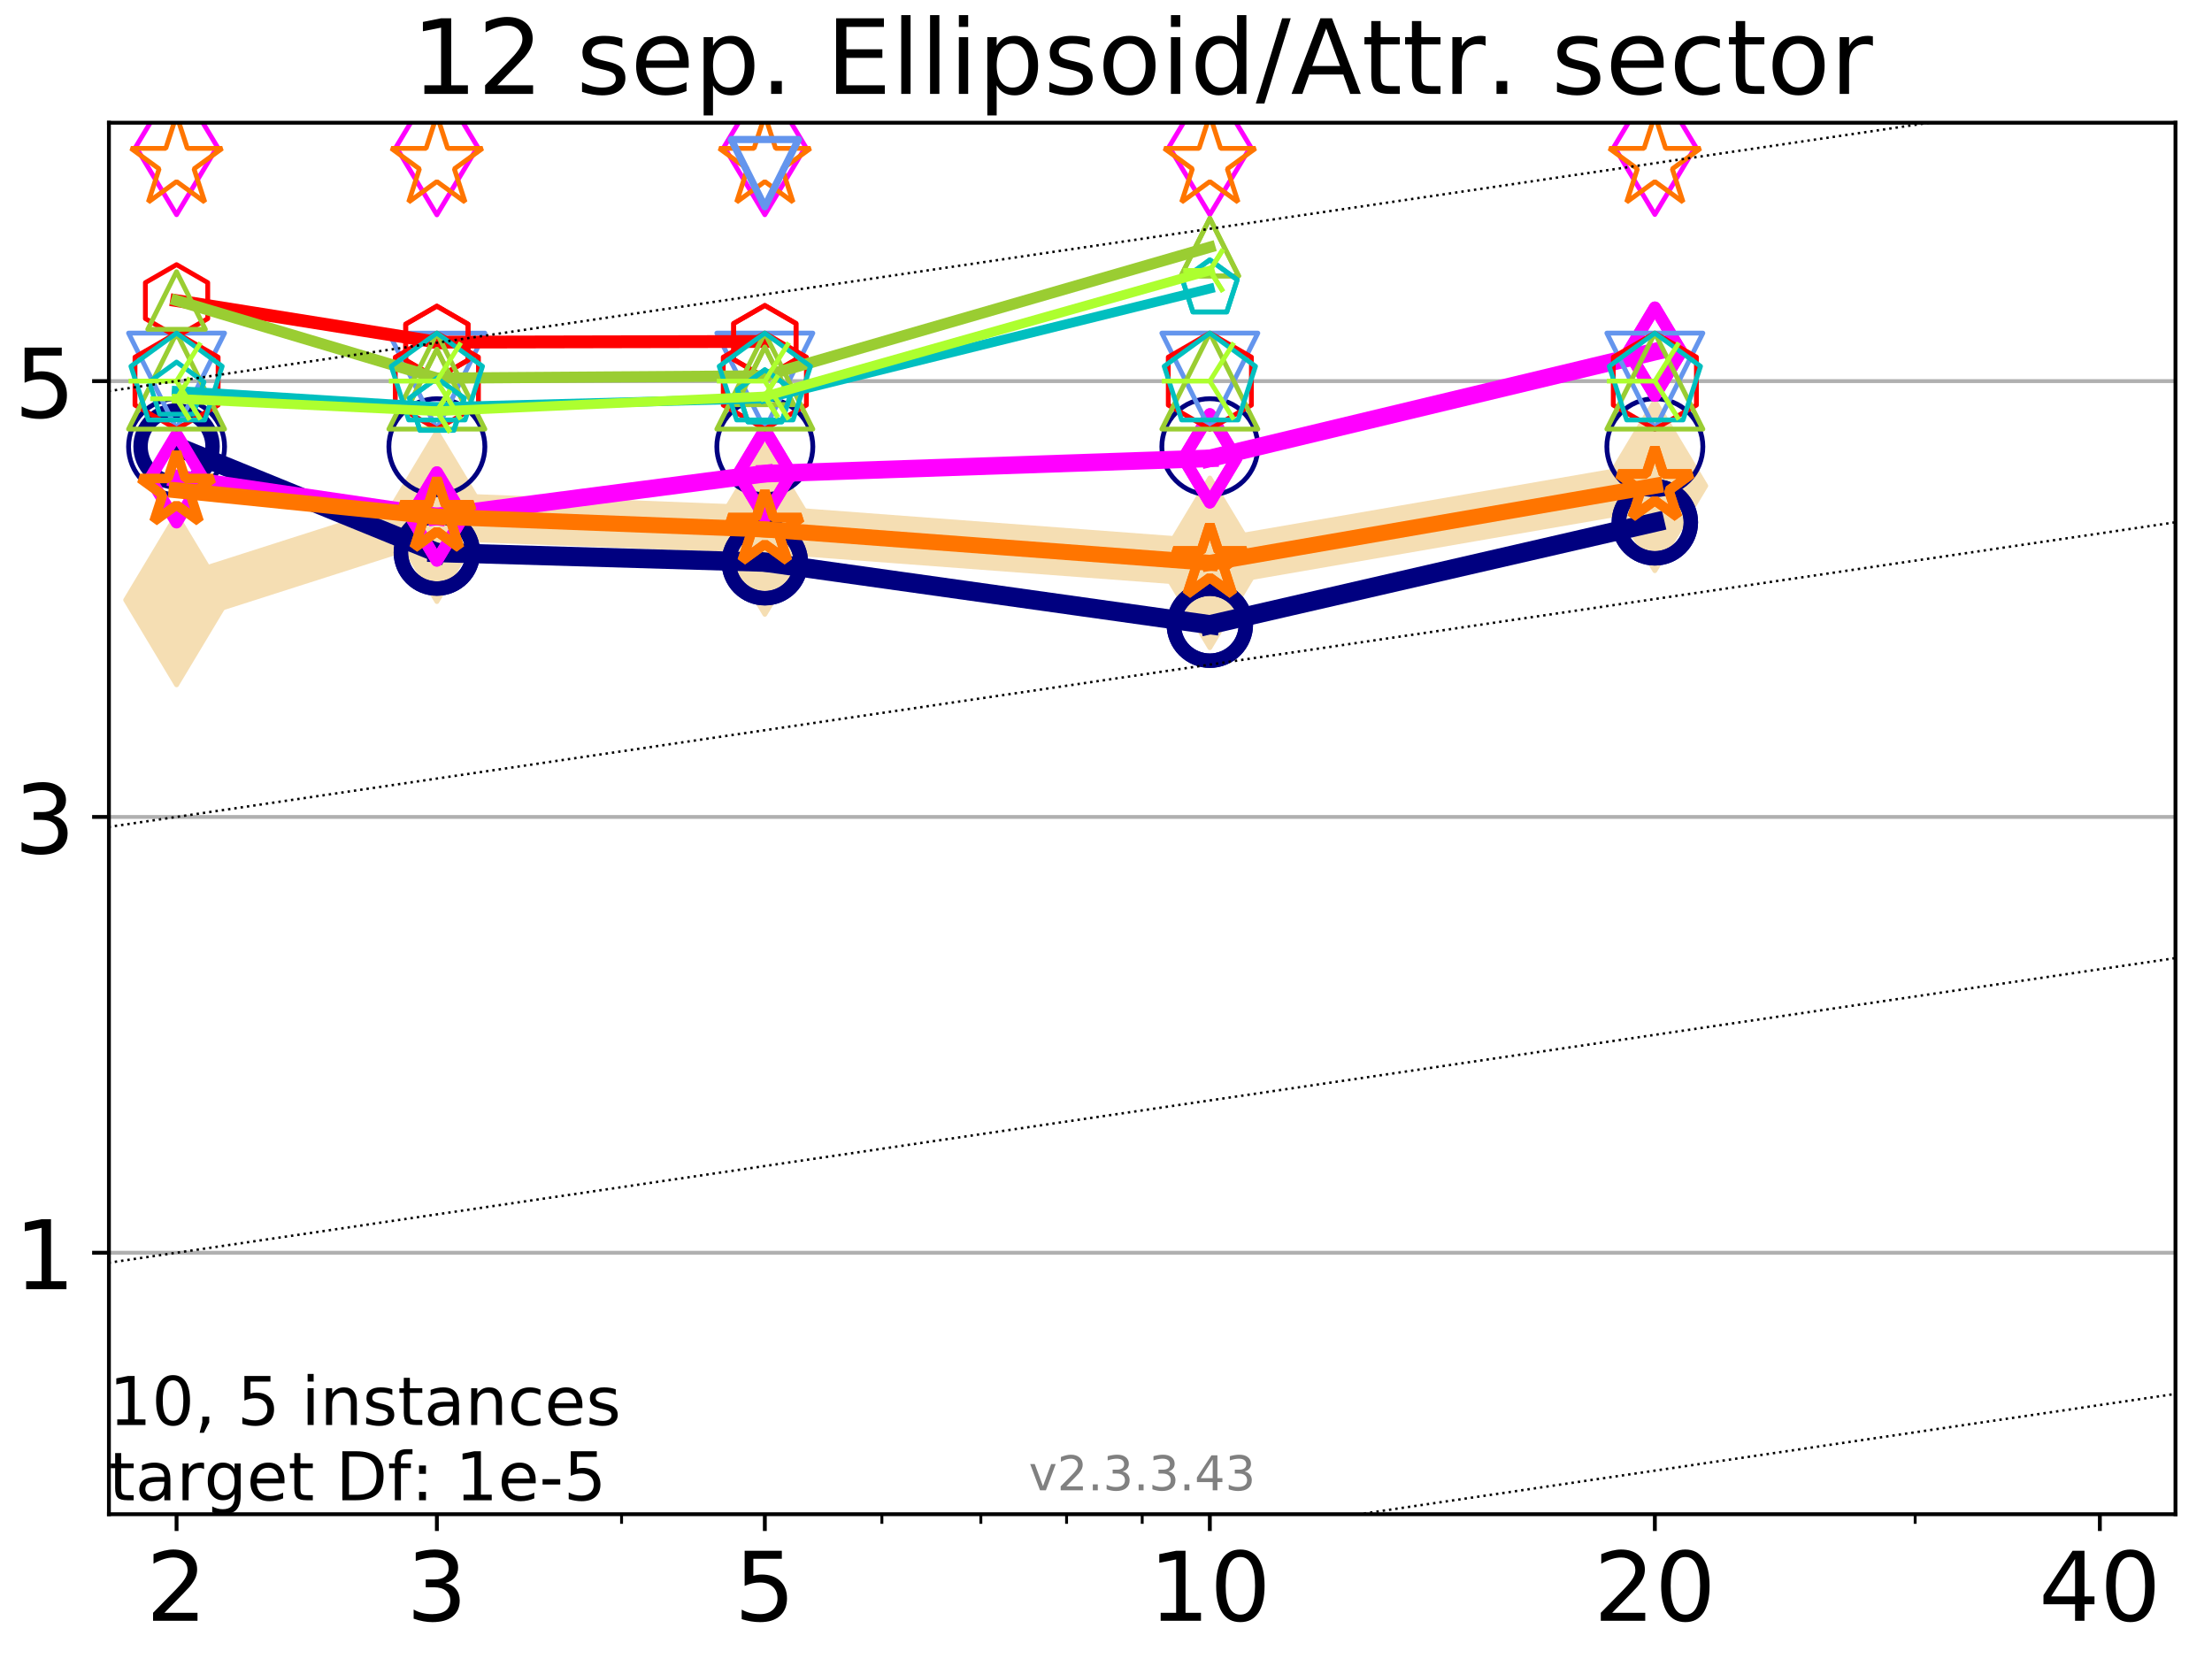 <?xml version="1.0" encoding="utf-8" standalone="no"?>
<!DOCTYPE svg PUBLIC "-//W3C//DTD SVG 1.1//EN"
  "http://www.w3.org/Graphics/SVG/1.1/DTD/svg11.dtd">
<!-- Created with matplotlib (https://matplotlib.org/) -->
<svg height="345.6pt" version="1.1" viewBox="0 0 460.8 345.6" width="460.8pt" xmlns="http://www.w3.org/2000/svg" xmlns:xlink="http://www.w3.org/1999/xlink">
 <defs>
  <style type="text/css">
*{stroke-linecap:butt;stroke-linejoin:round;}
  </style>
 </defs>
 <g id="figure_1">
  <g id="patch_1">
   <path d="M 0 345.6 
L 460.8 345.6 
L 460.8 0 
L 0 0 
z
" style="fill:#ffffff;"/>
  </g>
  <g id="axes_1">
   <g id="patch_2">
    <path d="M 22.69 315.44 
L 453.192 315.44 
L 453.192 25.56 
L 22.69 25.56 
z
" style="fill:#ffffff;"/>
   </g>
   <g id="line2d_1">
    <path clip-path="url(#p9eb7dd4880)" d="M 36.781 124.986 
L 91.009 107.638 
L 159.329 110.3 
L 252.032 117.25 
L 344.736 101.209 
" style="fill:none;stroke:#f5deb3;stroke-linecap:square;stroke-width:10;"/>
    <defs>
     <path d="M 0 17.678 
L 10.607 0 
L 0 -17.678 
L -10.607 0 
z
" id="m0d05f2fb9f" style="stroke:#f5deb3;stroke-linejoin:miter;"/>
    </defs>
    <g clip-path="url(#p9eb7dd4880)">
     <use style="fill:#f5deb3;stroke:#f5deb3;stroke-linejoin:miter;" x="36.781" xlink:href="#m0d05f2fb9f" y="124.986"/>
     <use style="fill:#f5deb3;stroke:#f5deb3;stroke-linejoin:miter;" x="91.009" xlink:href="#m0d05f2fb9f" y="107.638"/>
     <use style="fill:#f5deb3;stroke:#f5deb3;stroke-linejoin:miter;" x="159.329" xlink:href="#m0d05f2fb9f" y="110.3"/>
     <use style="fill:#f5deb3;stroke:#f5deb3;stroke-linejoin:miter;" x="252.032" xlink:href="#m0d05f2fb9f" y="117.25"/>
     <use style="fill:#f5deb3;stroke:#f5deb3;stroke-linejoin:miter;" x="344.736" xlink:href="#m0d05f2fb9f" y="101.209"/>
    </g>
   </g>
   <g id="matplotlib.axis_1">
    <g id="xtick_1">
     <g id="line2d_2">
      <defs>
       <path d="M 0 0 
L 0 3.5 
" id="m1931485af9" style="stroke:#000000;stroke-width:0.8;"/>
      </defs>
      <g>
       <use style="stroke:#000000;stroke-width:0.8;" x="36.781" xlink:href="#m1931485af9" y="315.44"/>
      </g>
     </g>
     <g id="text_1">
      <!-- 2 -->
      <defs>
       <path d="M 19.188 8.297 
L 53.609 8.297 
L 53.609 0 
L 7.328 0 
L 7.328 8.297 
Q 12.938 14.109 22.625 23.891 
Q 32.328 33.688 34.812 36.531 
Q 39.547 41.844 41.422 45.531 
Q 43.312 49.219 43.312 52.781 
Q 43.312 58.594 39.234 62.25 
Q 35.156 65.922 28.609 65.922 
Q 23.969 65.922 18.812 64.312 
Q 13.672 62.703 7.812 59.422 
L 7.812 69.391 
Q 13.766 71.781 18.938 73 
Q 24.125 74.219 28.422 74.219 
Q 39.75 74.219 46.484 68.547 
Q 53.219 62.891 53.219 53.422 
Q 53.219 48.922 51.531 44.891 
Q 49.859 40.875 45.406 35.406 
Q 44.188 33.984 37.641 27.219 
Q 31.109 20.453 19.188 8.297 
z
" id="DejaVuSans-50"/>
      </defs>
      <g transform="translate(30.419 337.637)scale(0.2 -0.2)">
       <use xlink:href="#DejaVuSans-50"/>
      </g>
     </g>
    </g>
    <g id="xtick_2">
     <g id="line2d_3">
      <g>
       <use style="stroke:#000000;stroke-width:0.8;" x="91.009" xlink:href="#m1931485af9" y="315.44"/>
      </g>
     </g>
     <g id="text_2">
      <!-- 3 -->
      <defs>
       <path d="M 40.578 39.312 
Q 47.656 37.797 51.625 33 
Q 55.609 28.219 55.609 21.188 
Q 55.609 10.406 48.188 4.484 
Q 40.766 -1.422 27.094 -1.422 
Q 22.516 -1.422 17.656 -0.516 
Q 12.797 0.391 7.625 2.203 
L 7.625 11.719 
Q 11.719 9.328 16.594 8.109 
Q 21.484 6.891 26.812 6.891 
Q 36.078 6.891 40.938 10.547 
Q 45.797 14.203 45.797 21.188 
Q 45.797 27.641 41.281 31.266 
Q 36.766 34.906 28.719 34.906 
L 20.219 34.906 
L 20.219 43.016 
L 29.109 43.016 
Q 36.375 43.016 40.234 45.922 
Q 44.094 48.828 44.094 54.297 
Q 44.094 59.906 40.109 62.906 
Q 36.141 65.922 28.719 65.922 
Q 24.656 65.922 20.016 65.031 
Q 15.375 64.156 9.812 62.312 
L 9.812 71.094 
Q 15.438 72.656 20.344 73.438 
Q 25.25 74.219 29.594 74.219 
Q 40.828 74.219 47.359 69.109 
Q 53.906 64.016 53.906 55.328 
Q 53.906 49.266 50.438 45.094 
Q 46.969 40.922 40.578 39.312 
z
" id="DejaVuSans-51"/>
      </defs>
      <g transform="translate(84.647 337.637)scale(0.2 -0.2)">
       <use xlink:href="#DejaVuSans-51"/>
      </g>
     </g>
    </g>
    <g id="xtick_3">
     <g id="line2d_4">
      <g>
       <use style="stroke:#000000;stroke-width:0.8;" x="159.329" xlink:href="#m1931485af9" y="315.44"/>
      </g>
     </g>
     <g id="text_3">
      <!-- 5 -->
      <defs>
       <path d="M 10.797 72.906 
L 49.516 72.906 
L 49.516 64.594 
L 19.828 64.594 
L 19.828 46.734 
Q 21.969 47.469 24.109 47.828 
Q 26.266 48.188 28.422 48.188 
Q 40.625 48.188 47.75 41.5 
Q 54.891 34.812 54.891 23.391 
Q 54.891 11.625 47.562 5.094 
Q 40.234 -1.422 26.906 -1.422 
Q 22.312 -1.422 17.547 -0.641 
Q 12.797 0.141 7.719 1.703 
L 7.719 11.625 
Q 12.109 9.234 16.797 8.062 
Q 21.484 6.891 26.703 6.891 
Q 35.156 6.891 40.078 11.328 
Q 45.016 15.766 45.016 23.391 
Q 45.016 31 40.078 35.438 
Q 35.156 39.891 26.703 39.891 
Q 22.75 39.891 18.812 39.016 
Q 14.891 38.141 10.797 36.281 
z
" id="DejaVuSans-53"/>
      </defs>
      <g transform="translate(152.966 337.637)scale(0.2 -0.2)">
       <use xlink:href="#DejaVuSans-53"/>
      </g>
     </g>
    </g>
    <g id="xtick_4">
     <g id="line2d_5">
      <g>
       <use style="stroke:#000000;stroke-width:0.8;" x="252.032" xlink:href="#m1931485af9" y="315.44"/>
      </g>
     </g>
     <g id="text_4">
      <!-- 10 -->
      <defs>
       <path d="M 12.406 8.297 
L 28.516 8.297 
L 28.516 63.922 
L 10.984 60.406 
L 10.984 69.391 
L 28.422 72.906 
L 38.281 72.906 
L 38.281 8.297 
L 54.391 8.297 
L 54.391 0 
L 12.406 0 
z
" id="DejaVuSans-49"/>
       <path d="M 31.781 66.406 
Q 24.172 66.406 20.328 58.906 
Q 16.5 51.422 16.5 36.375 
Q 16.5 21.391 20.328 13.891 
Q 24.172 6.391 31.781 6.391 
Q 39.453 6.391 43.281 13.891 
Q 47.125 21.391 47.125 36.375 
Q 47.125 51.422 43.281 58.906 
Q 39.453 66.406 31.781 66.406 
z
M 31.781 74.219 
Q 44.047 74.219 50.516 64.516 
Q 56.984 54.828 56.984 36.375 
Q 56.984 17.969 50.516 8.266 
Q 44.047 -1.422 31.781 -1.422 
Q 19.531 -1.422 13.062 8.266 
Q 6.594 17.969 6.594 36.375 
Q 6.594 54.828 13.062 64.516 
Q 19.531 74.219 31.781 74.219 
z
" id="DejaVuSans-48"/>
      </defs>
      <g transform="translate(239.307 337.637)scale(0.2 -0.2)">
       <use xlink:href="#DejaVuSans-49"/>
       <use x="63.623" xlink:href="#DejaVuSans-48"/>
      </g>
     </g>
    </g>
    <g id="xtick_5">
     <g id="line2d_6">
      <g>
       <use style="stroke:#000000;stroke-width:0.8;" x="344.736" xlink:href="#m1931485af9" y="315.44"/>
      </g>
     </g>
     <g id="text_5">
      <!-- 20 -->
      <g transform="translate(332.011 337.637)scale(0.2 -0.2)">
       <use xlink:href="#DejaVuSans-50"/>
       <use x="63.623" xlink:href="#DejaVuSans-48"/>
      </g>
     </g>
    </g>
    <g id="xtick_6">
     <g id="line2d_7">
      <g>
       <use style="stroke:#000000;stroke-width:0.8;" x="437.439" xlink:href="#m1931485af9" y="315.44"/>
      </g>
     </g>
     <g id="text_6">
      <!-- 40 -->
      <defs>
       <path d="M 37.797 64.312 
L 12.891 25.391 
L 37.797 25.391 
z
M 35.203 72.906 
L 47.609 72.906 
L 47.609 25.391 
L 58.016 25.391 
L 58.016 17.188 
L 47.609 17.188 
L 47.609 0 
L 37.797 0 
L 37.797 17.188 
L 4.891 17.188 
L 4.891 26.703 
z
" id="DejaVuSans-52"/>
      </defs>
      <g transform="translate(424.714 337.637)scale(0.2 -0.2)">
       <use xlink:href="#DejaVuSans-52"/>
       <use x="63.623" xlink:href="#DejaVuSans-48"/>
      </g>
     </g>
    </g>
    <g id="xtick_7">
     <g id="line2d_8">
      <defs>
       <path d="M 0 0 
L 0 2 
" id="m3274694bb5" style="stroke:#000000;stroke-width:0.6;"/>
      </defs>
      <g>
       <use style="stroke:#000000;stroke-width:0.6;" x="129.485" xlink:href="#m3274694bb5" y="315.44"/>
      </g>
     </g>
    </g>
    <g id="xtick_8">
     <g id="line2d_9">
      <g>
       <use style="stroke:#000000;stroke-width:0.6;" x="183.713" xlink:href="#m3274694bb5" y="315.44"/>
      </g>
     </g>
    </g>
    <g id="xtick_9">
     <g id="line2d_10">
      <g>
       <use style="stroke:#000000;stroke-width:0.6;" x="204.329" xlink:href="#m3274694bb5" y="315.44"/>
      </g>
     </g>
    </g>
    <g id="xtick_10">
     <g id="line2d_11">
      <g>
       <use style="stroke:#000000;stroke-width:0.6;" x="222.188" xlink:href="#m3274694bb5" y="315.44"/>
      </g>
     </g>
    </g>
    <g id="xtick_11">
     <g id="line2d_12">
      <g>
       <use style="stroke:#000000;stroke-width:0.6;" x="237.941" xlink:href="#m3274694bb5" y="315.44"/>
      </g>
     </g>
    </g>
    <g id="xtick_12">
     <g id="line2d_13">
      <g>
       <use style="stroke:#000000;stroke-width:0.6;" x="398.964" xlink:href="#m3274694bb5" y="315.44"/>
      </g>
     </g>
    </g>
   </g>
   <g id="matplotlib.axis_2">
    <g id="ytick_1">
     <g id="line2d_14">
      <path clip-path="url(#p9eb7dd4880)" d="M 22.69 260.968 
L 453.192 260.968 
" style="fill:none;stroke:#b0b0b0;stroke-linecap:square;stroke-width:0.8;"/>
     </g>
     <g id="line2d_15">
      <defs>
       <path d="M 0 0 
L -3.5 0 
" id="mf735cddac5" style="stroke:#000000;stroke-width:0.8;"/>
      </defs>
      <g>
       <use style="stroke:#000000;stroke-width:0.8;" x="22.69" xlink:href="#mf735cddac5" y="260.968"/>
      </g>
     </g>
     <g id="text_7">
      <!-- 1 -->
      <g transform="translate(2.965 268.566)scale(0.2 -0.2)">
       <use xlink:href="#DejaVuSans-49"/>
      </g>
     </g>
    </g>
    <g id="ytick_2">
     <g id="line2d_16">
      <path clip-path="url(#p9eb7dd4880)" d="M 22.69 170.18 
L 453.192 170.18 
" style="fill:none;stroke:#b0b0b0;stroke-linecap:square;stroke-width:0.8;"/>
     </g>
     <g id="line2d_17">
      <g>
       <use style="stroke:#000000;stroke-width:0.8;" x="22.69" xlink:href="#mf735cddac5" y="170.18"/>
      </g>
     </g>
     <g id="text_8">
      <!-- 3 -->
      <g transform="translate(2.965 177.778)scale(0.2 -0.2)">
       <use xlink:href="#DejaVuSans-51"/>
      </g>
     </g>
    </g>
    <g id="ytick_3">
     <g id="line2d_18">
      <path clip-path="url(#p9eb7dd4880)" d="M 22.69 79.393 
L 453.192 79.393 
" style="fill:none;stroke:#b0b0b0;stroke-linecap:square;stroke-width:0.8;"/>
     </g>
     <g id="line2d_19">
      <g>
       <use style="stroke:#000000;stroke-width:0.8;" x="22.69" xlink:href="#mf735cddac5" y="79.393"/>
      </g>
     </g>
     <g id="text_9">
      <!-- 5 -->
      <g transform="translate(2.965 86.991)scale(0.2 -0.2)">
       <use xlink:href="#DejaVuSans-53"/>
      </g>
     </g>
    </g>
   </g>
   <g id="line2d_20">
    <path clip-path="url(#p9eb7dd4880)" d="M 36.781 93.004 
L 91.009 115.107 
" style="fill:none;stroke:#000080;stroke-linecap:square;stroke-width:4;"/>
    <defs>
     <path d="M 0 7.5 
C 1.989 7.5 3.897 6.71 5.303 5.303 
C 6.71 3.897 7.5 1.989 7.5 0 
C 7.5 -1.989 6.71 -3.897 5.303 -5.303 
C 3.897 -6.71 1.989 -7.5 0 -7.5 
C -1.989 -7.5 -3.897 -6.71 -5.303 -5.303 
C -6.71 -3.897 -7.5 -1.989 -7.5 0 
C -7.5 1.989 -6.71 3.897 -5.303 5.303 
C -3.897 6.71 -1.989 7.5 0 7.5 
z
" id="m0f1b85fe94" style="stroke:#000080;stroke-width:3;"/>
    </defs>
    <g clip-path="url(#p9eb7dd4880)">
     <use style="fill-opacity:0;stroke:#000080;stroke-width:3;" x="36.781" xlink:href="#m0f1b85fe94" y="93.004"/>
     <use style="fill-opacity:0;stroke:#000080;stroke-width:3;" x="91.009" xlink:href="#m0f1b85fe94" y="115.107"/>
    </g>
   </g>
   <g id="line2d_21">
    <path clip-path="url(#p9eb7dd4880)" d="M 91.009 115.107 
L 159.329 117.12 
" style="fill:none;stroke:#000080;stroke-linecap:square;stroke-width:4;"/>
    <g clip-path="url(#p9eb7dd4880)">
     <use style="fill-opacity:0;stroke:#000080;stroke-width:3;" x="91.009" xlink:href="#m0f1b85fe94" y="115.107"/>
     <use style="fill-opacity:0;stroke:#000080;stroke-width:3;" x="159.329" xlink:href="#m0f1b85fe94" y="117.12"/>
    </g>
   </g>
   <g id="line2d_22">
    <path clip-path="url(#p9eb7dd4880)" d="M 159.329 117.12 
L 252.032 130.137 
" style="fill:none;stroke:#000080;stroke-linecap:square;stroke-width:4;"/>
    <g clip-path="url(#p9eb7dd4880)">
     <use style="fill-opacity:0;stroke:#000080;stroke-width:3;" x="159.329" xlink:href="#m0f1b85fe94" y="117.12"/>
     <use style="fill-opacity:0;stroke:#000080;stroke-width:3;" x="252.032" xlink:href="#m0f1b85fe94" y="130.137"/>
    </g>
   </g>
   <g id="line2d_23">
    <path clip-path="url(#p9eb7dd4880)" d="M 252.032 130.137 
L 344.736 108.812 
" style="fill:none;stroke:#000080;stroke-linecap:square;stroke-width:4;"/>
    <g clip-path="url(#p9eb7dd4880)">
     <use style="fill-opacity:0;stroke:#000080;stroke-width:3;" x="252.032" xlink:href="#m0f1b85fe94" y="130.137"/>
     <use style="fill-opacity:0;stroke:#000080;stroke-width:3;" x="344.736" xlink:href="#m0f1b85fe94" y="108.812"/>
    </g>
   </g>
   <g id="line2d_24">
    <path clip-path="url(#p9eb7dd4880)" d="M 344.736 108.812 
" style="fill:none;stroke:#000080;stroke-linecap:square;stroke-width:4;"/>
    <g clip-path="url(#p9eb7dd4880)">
     <use style="fill-opacity:0;stroke:#000080;stroke-width:3;" x="344.736" xlink:href="#m0f1b85fe94" y="108.812"/>
    </g>
   </g>
   <g id="line2d_25"/>
   <g id="line2d_26">
    <defs>
     <path d="M 0 10 
C 2.652 10 5.196 8.946 7.071 7.071 
C 8.946 5.196 10 2.652 10 0 
C 10 -2.652 8.946 -5.196 7.071 -7.071 
C 5.196 -8.946 2.652 -10 0 -10 
C -2.652 -10 -5.196 -8.946 -7.071 -7.071 
C -8.946 -5.196 -10 -2.652 -10 0 
C -10 2.652 -8.946 5.196 -7.071 7.071 
C -5.196 8.946 -2.652 10 0 10 
z
" id="mbd00af448e" style="stroke:#000080;"/>
    </defs>
    <g clip-path="url(#p9eb7dd4880)">
     <use style="fill-opacity:0;stroke:#000080;" x="36.781" xlink:href="#mbd00af448e" y="93.056"/>
     <use style="fill-opacity:0;stroke:#000080;" x="91.009" xlink:href="#mbd00af448e" y="93.057"/>
     <use style="fill-opacity:0;stroke:#000080;" x="159.329" xlink:href="#mbd00af448e" y="93.057"/>
     <use style="fill-opacity:0;stroke:#000080;" x="252.032" xlink:href="#mbd00af448e" y="93.057"/>
     <use style="fill-opacity:0;stroke:#000080;" x="344.736" xlink:href="#mbd00af448e" y="93.057"/>
    </g>
   </g>
   <g id="line2d_27">
    <path clip-path="url(#p9eb7dd4880)" d="M 36.781 99.647 
L 91.009 107.594 
" style="fill:none;stroke:#ff00ff;stroke-linecap:square;stroke-width:3.667;"/>
    <defs>
     <path d="M 0 9.192 
L 5.515 0 
L 0 -9.192 
L -5.515 0 
z
" id="m6886ce8803" style="stroke:#ff00ff;stroke-linejoin:miter;stroke-width:2.5;"/>
    </defs>
    <g clip-path="url(#p9eb7dd4880)">
     <use style="fill-opacity:0;stroke:#ff00ff;stroke-linejoin:miter;stroke-width:2.5;" x="36.781" xlink:href="#m6886ce8803" y="99.647"/>
     <use style="fill-opacity:0;stroke:#ff00ff;stroke-linejoin:miter;stroke-width:2.5;" x="91.009" xlink:href="#m6886ce8803" y="107.594"/>
    </g>
   </g>
   <g id="line2d_28">
    <path clip-path="url(#p9eb7dd4880)" d="M 91.009 107.594 
L 159.329 98.676 
" style="fill:none;stroke:#ff00ff;stroke-linecap:square;stroke-width:3.667;"/>
    <g clip-path="url(#p9eb7dd4880)">
     <use style="fill-opacity:0;stroke:#ff00ff;stroke-linejoin:miter;stroke-width:2.5;" x="91.009" xlink:href="#m6886ce8803" y="107.594"/>
     <use style="fill-opacity:0;stroke:#ff00ff;stroke-linejoin:miter;stroke-width:2.5;" x="159.329" xlink:href="#m6886ce8803" y="98.676"/>
    </g>
   </g>
   <g id="line2d_29">
    <path clip-path="url(#p9eb7dd4880)" d="M 159.329 98.676 
L 252.032 95.48 
" style="fill:none;stroke:#ff00ff;stroke-linecap:square;stroke-width:3.667;"/>
    <g clip-path="url(#p9eb7dd4880)">
     <use style="fill-opacity:0;stroke:#ff00ff;stroke-linejoin:miter;stroke-width:2.5;" x="159.329" xlink:href="#m6886ce8803" y="98.676"/>
     <use style="fill-opacity:0;stroke:#ff00ff;stroke-linejoin:miter;stroke-width:2.5;" x="252.032" xlink:href="#m6886ce8803" y="95.48"/>
    </g>
   </g>
   <g id="line2d_30">
    <path clip-path="url(#p9eb7dd4880)" d="M 252.032 95.48 
L 344.736 73.255 
" style="fill:none;stroke:#ff00ff;stroke-linecap:square;stroke-width:3.667;"/>
    <g clip-path="url(#p9eb7dd4880)">
     <use style="fill-opacity:0;stroke:#ff00ff;stroke-linejoin:miter;stroke-width:2.5;" x="252.032" xlink:href="#m6886ce8803" y="95.48"/>
     <use style="fill-opacity:0;stroke:#ff00ff;stroke-linejoin:miter;stroke-width:2.5;" x="344.736" xlink:href="#m6886ce8803" y="73.255"/>
    </g>
   </g>
   <g id="line2d_31">
    <path clip-path="url(#p9eb7dd4880)" d="M 344.736 73.255 
" style="fill:none;stroke:#ff00ff;stroke-linecap:square;stroke-width:3.667;"/>
    <g clip-path="url(#p9eb7dd4880)">
     <use style="fill-opacity:0;stroke:#ff00ff;stroke-linejoin:miter;stroke-width:2.5;" x="344.736" xlink:href="#m6886ce8803" y="73.255"/>
    </g>
   </g>
   <g id="line2d_32"/>
   <g id="line2d_33">
    <defs>
     <path d="M 0 14.142 
L 8.485 0 
L 0 -14.142 
L -8.485 0 
z
" id="mabbca93f04" style="stroke:#ff00ff;stroke-linejoin:miter;"/>
    </defs>
    <g clip-path="url(#p9eb7dd4880)">
     <use style="fill-opacity:0;stroke:#ff00ff;stroke-linejoin:miter;" x="36.781" xlink:href="#mabbca93f04" y="30.585"/>
     <use style="fill-opacity:0;stroke:#ff00ff;stroke-linejoin:miter;" x="91.009" xlink:href="#mabbca93f04" y="30.616"/>
     <use style="fill-opacity:0;stroke:#ff00ff;stroke-linejoin:miter;" x="159.329" xlink:href="#mabbca93f04" y="30.591"/>
     <use style="fill-opacity:0;stroke:#ff00ff;stroke-linejoin:miter;" x="252.032" xlink:href="#mabbca93f04" y="30.572"/>
     <use style="fill-opacity:0;stroke:#ff00ff;stroke-linejoin:miter;" x="344.736" xlink:href="#mabbca93f04" y="30.54"/>
    </g>
   </g>
   <g id="line2d_34">
    <path clip-path="url(#p9eb7dd4880)" d="M 36.781 102.139 
L 91.009 107.638 
" style="fill:none;stroke:#ff7500;stroke-linecap:square;stroke-width:3.333;"/>
    <defs>
     <path d="M 0 -8 
L -1.796 -2.472 
L -7.608 -2.472 
L -2.906 0.944 
L -4.702 6.472 
L -0 3.056 
L 4.702 6.472 
L 2.906 0.944 
L 7.608 -2.472 
L 1.796 -2.472 
z
" id="m861a0ac270" style="stroke:#ff7500;stroke-linejoin:bevel;stroke-width:2;"/>
    </defs>
    <g clip-path="url(#p9eb7dd4880)">
     <use style="fill-opacity:0;stroke:#ff7500;stroke-linejoin:bevel;stroke-width:2;" x="36.781" xlink:href="#m861a0ac270" y="102.139"/>
     <use style="fill-opacity:0;stroke:#ff7500;stroke-linejoin:bevel;stroke-width:2;" x="91.009" xlink:href="#m861a0ac270" y="107.638"/>
    </g>
   </g>
   <g id="line2d_35">
    <path clip-path="url(#p9eb7dd4880)" d="M 91.009 107.638 
L 159.329 110.301 
" style="fill:none;stroke:#ff7500;stroke-linecap:square;stroke-width:3.333;"/>
    <g clip-path="url(#p9eb7dd4880)">
     <use style="fill-opacity:0;stroke:#ff7500;stroke-linejoin:bevel;stroke-width:2;" x="91.009" xlink:href="#m861a0ac270" y="107.638"/>
     <use style="fill-opacity:0;stroke:#ff7500;stroke-linejoin:bevel;stroke-width:2;" x="159.329" xlink:href="#m861a0ac270" y="110.301"/>
    </g>
   </g>
   <g id="line2d_36">
    <path clip-path="url(#p9eb7dd4880)" d="M 159.329 110.301 
L 252.032 117.251 
" style="fill:none;stroke:#ff7500;stroke-linecap:square;stroke-width:3.333;"/>
    <g clip-path="url(#p9eb7dd4880)">
     <use style="fill-opacity:0;stroke:#ff7500;stroke-linejoin:bevel;stroke-width:2;" x="159.329" xlink:href="#m861a0ac270" y="110.301"/>
     <use style="fill-opacity:0;stroke:#ff7500;stroke-linejoin:bevel;stroke-width:2;" x="252.032" xlink:href="#m861a0ac270" y="117.251"/>
    </g>
   </g>
   <g id="line2d_37">
    <path clip-path="url(#p9eb7dd4880)" d="M 252.032 117.251 
L 344.736 101.209 
" style="fill:none;stroke:#ff7500;stroke-linecap:square;stroke-width:3.333;"/>
    <g clip-path="url(#p9eb7dd4880)">
     <use style="fill-opacity:0;stroke:#ff7500;stroke-linejoin:bevel;stroke-width:2;" x="252.032" xlink:href="#m861a0ac270" y="117.251"/>
     <use style="fill-opacity:0;stroke:#ff7500;stroke-linejoin:bevel;stroke-width:2;" x="344.736" xlink:href="#m861a0ac270" y="101.209"/>
    </g>
   </g>
   <g id="line2d_38">
    <path clip-path="url(#p9eb7dd4880)" d="M 344.736 101.209 
" style="fill:none;stroke:#ff7500;stroke-linecap:square;stroke-width:3.333;"/>
    <g clip-path="url(#p9eb7dd4880)">
     <use style="fill-opacity:0;stroke:#ff7500;stroke-linejoin:bevel;stroke-width:2;" x="344.736" xlink:href="#m861a0ac270" y="101.209"/>
    </g>
   </g>
   <g id="line2d_39"/>
   <g id="line2d_40">
    <defs>
     <path d="M 0 -10 
L -2.245 -3.09 
L -9.511 -3.09 
L -3.633 1.18 
L -5.878 8.09 
L -0 3.82 
L 5.878 8.09 
L 3.633 1.18 
L 9.511 -3.09 
L 2.245 -3.09 
z
" id="m0204a9875a" style="stroke:#ff7500;stroke-linejoin:bevel;"/>
    </defs>
    <g clip-path="url(#p9eb7dd4880)">
     <use style="fill-opacity:0;stroke:#ff7500;stroke-linejoin:bevel;" x="36.781" xlink:href="#m0204a9875a" y="33.999"/>
     <use style="fill-opacity:0;stroke:#ff7500;stroke-linejoin:bevel;" x="91.009" xlink:href="#m0204a9875a" y="33.999"/>
     <use style="fill-opacity:0;stroke:#ff7500;stroke-linejoin:bevel;" x="159.329" xlink:href="#m0204a9875a" y="33.999"/>
     <use style="fill-opacity:0;stroke:#ff7500;stroke-linejoin:bevel;" x="252.032" xlink:href="#m0204a9875a" y="33.999"/>
     <use style="fill-opacity:0;stroke:#ff7500;stroke-linejoin:bevel;" x="344.736" xlink:href="#m0204a9875a" y="33.999"/>
    </g>
   </g>
   <g id="line2d_41">
    <path clip-path="url(#p9eb7dd4880)" d="M 159.329 36.062 
" style="fill:none;stroke:#6495ed;stroke-linecap:square;stroke-width:3;"/>
    <defs>
     <path d="M -0 7 
L 7 -7 
L -7 -7 
z
" id="mbecbc55ec5" style="stroke:#6495ed;stroke-linejoin:miter;stroke-width:1.5;"/>
    </defs>
    <g clip-path="url(#p9eb7dd4880)">
     <use style="fill-opacity:0;stroke:#6495ed;stroke-linejoin:miter;stroke-width:1.5;" x="159.329" xlink:href="#mbecbc55ec5" y="36.062"/>
    </g>
   </g>
   <g id="line2d_42"/>
   <g id="line2d_43">
    <defs>
     <path d="M -0 10 
L 10 -10 
L -10 -10 
z
" id="mf23970b6f1" style="stroke:#6495ed;stroke-linejoin:miter;"/>
    </defs>
    <g clip-path="url(#p9eb7dd4880)">
     <use style="fill-opacity:0;stroke:#6495ed;stroke-linejoin:miter;" x="36.781" xlink:href="#mf23970b6f1" y="79.392"/>
     <use style="fill-opacity:0;stroke:#6495ed;stroke-linejoin:miter;" x="91.009" xlink:href="#mf23970b6f1" y="79.393"/>
     <use style="fill-opacity:0;stroke:#6495ed;stroke-linejoin:miter;" x="159.329" xlink:href="#mf23970b6f1" y="79.392"/>
     <use style="fill-opacity:0;stroke:#6495ed;stroke-linejoin:miter;" x="252.032" xlink:href="#mf23970b6f1" y="79.392"/>
     <use style="fill-opacity:0;stroke:#6495ed;stroke-linejoin:miter;" x="344.736" xlink:href="#mf23970b6f1" y="79.392"/>
    </g>
   </g>
   <g id="line2d_44">
    <path clip-path="url(#p9eb7dd4880)" d="M 36.781 62.629 
L 91.009 71.276 
" style="fill:none;stroke:#ff0000;stroke-linecap:square;stroke-width:2.667;"/>
    <defs>
     <path d="M 0 -7.5 
L -6.495 -3.75 
L -6.495 3.75 
L -0 7.5 
L 6.495 3.75 
L 6.495 -3.75 
z
" id="mb62fbe676e" style="stroke:#ff0000;stroke-linejoin:miter;"/>
    </defs>
    <g clip-path="url(#p9eb7dd4880)">
     <use style="fill-opacity:0;stroke:#ff0000;stroke-linejoin:miter;" x="36.781" xlink:href="#mb62fbe676e" y="62.629"/>
     <use style="fill-opacity:0;stroke:#ff0000;stroke-linejoin:miter;" x="91.009" xlink:href="#mb62fbe676e" y="71.276"/>
    </g>
   </g>
   <g id="line2d_45">
    <path clip-path="url(#p9eb7dd4880)" d="M 91.009 71.276 
L 159.329 71.135 
" style="fill:none;stroke:#ff0000;stroke-linecap:square;stroke-width:2.667;"/>
    <g clip-path="url(#p9eb7dd4880)">
     <use style="fill-opacity:0;stroke:#ff0000;stroke-linejoin:miter;" x="91.009" xlink:href="#mb62fbe676e" y="71.276"/>
     <use style="fill-opacity:0;stroke:#ff0000;stroke-linejoin:miter;" x="159.329" xlink:href="#mb62fbe676e" y="71.135"/>
    </g>
   </g>
   <g id="line2d_46">
    <path clip-path="url(#p9eb7dd4880)" d="M 159.329 71.135 
" style="fill:none;stroke:#ff0000;stroke-linecap:square;stroke-width:2.667;"/>
    <g clip-path="url(#p9eb7dd4880)">
     <use style="fill-opacity:0;stroke:#ff0000;stroke-linejoin:miter;" x="159.329" xlink:href="#mb62fbe676e" y="71.135"/>
    </g>
   </g>
   <g id="line2d_47"/>
   <g id="line2d_48">
    <defs>
     <path d="M 0 -10 
L -8.66 -5 
L -8.66 5 
L -0 10 
L 8.66 5 
L 8.66 -5 
z
" id="meb507fe2b3" style="stroke:#ff0000;stroke-linejoin:miter;"/>
    </defs>
    <g clip-path="url(#p9eb7dd4880)">
     <use style="fill-opacity:0;stroke:#ff0000;stroke-linejoin:miter;" x="36.781" xlink:href="#meb507fe2b3" y="79.392"/>
     <use style="fill-opacity:0;stroke:#ff0000;stroke-linejoin:miter;" x="91.009" xlink:href="#meb507fe2b3" y="79.392"/>
     <use style="fill-opacity:0;stroke:#ff0000;stroke-linejoin:miter;" x="159.329" xlink:href="#meb507fe2b3" y="79.392"/>
     <use style="fill-opacity:0;stroke:#ff0000;stroke-linejoin:miter;" x="252.032" xlink:href="#meb507fe2b3" y="79.392"/>
     <use style="fill-opacity:0;stroke:#ff0000;stroke-linejoin:miter;" x="344.736" xlink:href="#meb507fe2b3" y="79.392"/>
    </g>
   </g>
   <g id="line2d_49">
    <path clip-path="url(#p9eb7dd4880)" d="M 36.781 62.598 
L 91.009 78.768 
" style="fill:none;stroke:#9acd32;stroke-linecap:square;stroke-width:2.333;"/>
    <defs>
     <path d="M 0 -6 
L -6 6 
L 6 6 
z
" id="m422fa703bb" style="stroke:#9acd32;stroke-linejoin:miter;"/>
    </defs>
    <g clip-path="url(#p9eb7dd4880)">
     <use style="fill-opacity:0;stroke:#9acd32;stroke-linejoin:miter;" x="36.781" xlink:href="#m422fa703bb" y="62.598"/>
     <use style="fill-opacity:0;stroke:#9acd32;stroke-linejoin:miter;" x="91.009" xlink:href="#m422fa703bb" y="78.768"/>
    </g>
   </g>
   <g id="line2d_50">
    <path clip-path="url(#p9eb7dd4880)" d="M 91.009 78.768 
L 159.329 78.305 
" style="fill:none;stroke:#9acd32;stroke-linecap:square;stroke-width:2.333;"/>
    <g clip-path="url(#p9eb7dd4880)">
     <use style="fill-opacity:0;stroke:#9acd32;stroke-linejoin:miter;" x="91.009" xlink:href="#m422fa703bb" y="78.768"/>
     <use style="fill-opacity:0;stroke:#9acd32;stroke-linejoin:miter;" x="159.329" xlink:href="#m422fa703bb" y="78.305"/>
    </g>
   </g>
   <g id="line2d_51">
    <path clip-path="url(#p9eb7dd4880)" d="M 159.329 78.305 
L 252.032 51.489 
" style="fill:none;stroke:#9acd32;stroke-linecap:square;stroke-width:2.333;"/>
    <g clip-path="url(#p9eb7dd4880)">
     <use style="fill-opacity:0;stroke:#9acd32;stroke-linejoin:miter;" x="159.329" xlink:href="#m422fa703bb" y="78.305"/>
     <use style="fill-opacity:0;stroke:#9acd32;stroke-linejoin:miter;" x="252.032" xlink:href="#m422fa703bb" y="51.489"/>
    </g>
   </g>
   <g id="line2d_52">
    <path clip-path="url(#p9eb7dd4880)" d="M 252.032 51.489 
" style="fill:none;stroke:#9acd32;stroke-linecap:square;stroke-width:2.333;"/>
    <g clip-path="url(#p9eb7dd4880)">
     <use style="fill-opacity:0;stroke:#9acd32;stroke-linejoin:miter;" x="252.032" xlink:href="#m422fa703bb" y="51.489"/>
    </g>
   </g>
   <g id="line2d_53"/>
   <g id="line2d_54">
    <defs>
     <path d="M 0 -10 
L -10 10 
L 10 10 
z
" id="m2b75acbd42" style="stroke:#9acd32;stroke-linejoin:miter;"/>
    </defs>
    <g clip-path="url(#p9eb7dd4880)">
     <use style="fill-opacity:0;stroke:#9acd32;stroke-linejoin:miter;" x="36.781" xlink:href="#m2b75acbd42" y="79.392"/>
     <use style="fill-opacity:0;stroke:#9acd32;stroke-linejoin:miter;" x="91.009" xlink:href="#m2b75acbd42" y="79.392"/>
     <use style="fill-opacity:0;stroke:#9acd32;stroke-linejoin:miter;" x="159.329" xlink:href="#m2b75acbd42" y="79.392"/>
     <use style="fill-opacity:0;stroke:#9acd32;stroke-linejoin:miter;" x="252.032" xlink:href="#m2b75acbd42" y="79.392"/>
     <use style="fill-opacity:0;stroke:#9acd32;stroke-linejoin:miter;" x="344.736" xlink:href="#m2b75acbd42" y="79.392"/>
    </g>
   </g>
   <g id="line2d_55">
    <path clip-path="url(#p9eb7dd4880)" d="M 36.781 81.423 
L 91.009 84.796 
" style="fill:none;stroke:#00bfbf;stroke-linecap:square;stroke-width:2;"/>
    <defs>
     <path d="M 0 -6 
L -5.706 -1.854 
L -3.527 4.854 
L 3.527 4.854 
L 5.706 -1.854 
z
" id="m37ce3ed51d" style="stroke:#00bfbf;stroke-linejoin:miter;"/>
    </defs>
    <g clip-path="url(#p9eb7dd4880)">
     <use style="fill-opacity:0;stroke:#00bfbf;stroke-linejoin:miter;" x="36.781" xlink:href="#m37ce3ed51d" y="81.423"/>
     <use style="fill-opacity:0;stroke:#00bfbf;stroke-linejoin:miter;" x="91.009" xlink:href="#m37ce3ed51d" y="84.796"/>
    </g>
   </g>
   <g id="line2d_56">
    <path clip-path="url(#p9eb7dd4880)" d="M 91.009 84.796 
L 159.329 83.028 
" style="fill:none;stroke:#00bfbf;stroke-linecap:square;stroke-width:2;"/>
    <g clip-path="url(#p9eb7dd4880)">
     <use style="fill-opacity:0;stroke:#00bfbf;stroke-linejoin:miter;" x="91.009" xlink:href="#m37ce3ed51d" y="84.796"/>
     <use style="fill-opacity:0;stroke:#00bfbf;stroke-linejoin:miter;" x="159.329" xlink:href="#m37ce3ed51d" y="83.028"/>
    </g>
   </g>
   <g id="line2d_57">
    <path clip-path="url(#p9eb7dd4880)" d="M 159.329 83.028 
L 252.032 60.128 
" style="fill:none;stroke:#00bfbf;stroke-linecap:square;stroke-width:2;"/>
    <g clip-path="url(#p9eb7dd4880)">
     <use style="fill-opacity:0;stroke:#00bfbf;stroke-linejoin:miter;" x="159.329" xlink:href="#m37ce3ed51d" y="83.028"/>
     <use style="fill-opacity:0;stroke:#00bfbf;stroke-linejoin:miter;" x="252.032" xlink:href="#m37ce3ed51d" y="60.128"/>
    </g>
   </g>
   <g id="line2d_58">
    <path clip-path="url(#p9eb7dd4880)" d="M 252.032 60.128 
" style="fill:none;stroke:#00bfbf;stroke-linecap:square;stroke-width:2;"/>
    <g clip-path="url(#p9eb7dd4880)">
     <use style="fill-opacity:0;stroke:#00bfbf;stroke-linejoin:miter;" x="252.032" xlink:href="#m37ce3ed51d" y="60.128"/>
    </g>
   </g>
   <g id="line2d_59"/>
   <g id="line2d_60">
    <defs>
     <path d="M 0 -10 
L -9.511 -3.09 
L -5.878 8.09 
L 5.878 8.09 
L 9.511 -3.09 
z
" id="m25afd5a1ed" style="stroke:#00bfbf;stroke-linejoin:miter;"/>
    </defs>
    <g clip-path="url(#p9eb7dd4880)">
     <use style="fill-opacity:0;stroke:#00bfbf;stroke-linejoin:miter;" x="36.781" xlink:href="#m25afd5a1ed" y="79.392"/>
     <use style="fill-opacity:0;stroke:#00bfbf;stroke-linejoin:miter;" x="91.009" xlink:href="#m25afd5a1ed" y="79.392"/>
     <use style="fill-opacity:0;stroke:#00bfbf;stroke-linejoin:miter;" x="159.329" xlink:href="#m25afd5a1ed" y="79.392"/>
     <use style="fill-opacity:0;stroke:#00bfbf;stroke-linejoin:miter;" x="252.032" xlink:href="#m25afd5a1ed" y="79.392"/>
     <use style="fill-opacity:0;stroke:#00bfbf;stroke-linejoin:miter;" x="344.736" xlink:href="#m25afd5a1ed" y="79.392"/>
    </g>
   </g>
   <g id="line2d_61">
    <path clip-path="url(#p9eb7dd4880)" d="M 36.781 83.076 
L 91.009 85.662 
" style="fill:none;stroke:#adff2f;stroke-linecap:square;stroke-width:2;"/>
    <defs>
     <path d="M 0 0 
L -5.5 -0 
M 0 0 
L 2.75 4.4 
M 0 0 
L 2.75 -4.4 
" id="m3a87777403" style="stroke:#adff2f;"/>
    </defs>
    <g clip-path="url(#p9eb7dd4880)">
     <use style="fill-opacity:0;stroke:#adff2f;" x="36.781" xlink:href="#m3a87777403" y="83.076"/>
     <use style="fill-opacity:0;stroke:#adff2f;" x="91.009" xlink:href="#m3a87777403" y="85.662"/>
    </g>
   </g>
   <g id="line2d_62">
    <path clip-path="url(#p9eb7dd4880)" d="M 91.009 85.662 
L 159.329 82.581 
" style="fill:none;stroke:#adff2f;stroke-linecap:square;stroke-width:2;"/>
    <g clip-path="url(#p9eb7dd4880)">
     <use style="fill-opacity:0;stroke:#adff2f;" x="91.009" xlink:href="#m3a87777403" y="85.662"/>
     <use style="fill-opacity:0;stroke:#adff2f;" x="159.329" xlink:href="#m3a87777403" y="82.581"/>
    </g>
   </g>
   <g id="line2d_63">
    <path clip-path="url(#p9eb7dd4880)" d="M 159.329 82.581 
L 252.032 56.35 
" style="fill:none;stroke:#adff2f;stroke-linecap:square;stroke-width:2;"/>
    <g clip-path="url(#p9eb7dd4880)">
     <use style="fill-opacity:0;stroke:#adff2f;" x="159.329" xlink:href="#m3a87777403" y="82.581"/>
     <use style="fill-opacity:0;stroke:#adff2f;" x="252.032" xlink:href="#m3a87777403" y="56.35"/>
    </g>
   </g>
   <g id="line2d_64">
    <path clip-path="url(#p9eb7dd4880)" d="M 252.032 56.35 
" style="fill:none;stroke:#adff2f;stroke-linecap:square;stroke-width:2;"/>
    <g clip-path="url(#p9eb7dd4880)">
     <use style="fill-opacity:0;stroke:#adff2f;" x="252.032" xlink:href="#m3a87777403" y="56.35"/>
    </g>
   </g>
   <g id="line2d_65"/>
   <g id="line2d_66">
    <defs>
     <path d="M 0 0 
L -10 -0 
M 0 0 
L 5 8 
M 0 0 
L 5 -8 
" id="m4582a740c4" style="stroke:#adff2f;"/>
    </defs>
    <g clip-path="url(#p9eb7dd4880)">
     <use style="fill-opacity:0;stroke:#adff2f;" x="36.781" xlink:href="#m4582a740c4" y="79.389"/>
     <use style="fill-opacity:0;stroke:#adff2f;" x="91.009" xlink:href="#m4582a740c4" y="79.379"/>
     <use style="fill-opacity:0;stroke:#adff2f;" x="159.329" xlink:href="#m4582a740c4" y="79.383"/>
     <use style="fill-opacity:0;stroke:#adff2f;" x="252.032" xlink:href="#m4582a740c4" y="79.39"/>
     <use style="fill-opacity:0;stroke:#adff2f;" x="344.736" xlink:href="#m4582a740c4" y="79.39"/>
    </g>
   </g>
   <g id="line2d_67"/>
   <g id="line2d_68">
    <path clip-path="url(#p9eb7dd4880)" d="M 71.753 346.6 
L 461.8 289.106 
" style="fill:none;stroke:#000000;stroke-dasharray:0.5,0.825;stroke-dashoffset:0;stroke-width:0.5;"/>
   </g>
   <g id="line2d_69">
    <path clip-path="url(#p9eb7dd4880)" d="M -1 266.537 
L 461.8 198.318 
" style="fill:none;stroke:#000000;stroke-dasharray:0.5,0.825;stroke-dashoffset:0;stroke-width:0.5;"/>
   </g>
   <g id="line2d_70">
    <path clip-path="url(#p9eb7dd4880)" d="M -1 175.749 
L 461.8 107.531 
" style="fill:none;stroke:#000000;stroke-dasharray:0.5,0.825;stroke-dashoffset:0;stroke-width:0.5;"/>
   </g>
   <g id="line2d_71">
    <path clip-path="url(#p9eb7dd4880)" d="M -1 84.962 
L 461.8 16.743 
" style="fill:none;stroke:#000000;stroke-dasharray:0.5,0.825;stroke-dashoffset:0;stroke-width:0.5;"/>
   </g>
   <g id="line2d_72">
    <path clip-path="url(#p9eb7dd4880)" style="fill:none;stroke:#000000;stroke-dasharray:0.5,0.825;stroke-dashoffset:0;stroke-width:0.5;"/>
   </g>
   <g id="patch_3">
    <path d="M 22.69 315.44 
L 22.69 25.56 
" style="fill:none;stroke:#000000;stroke-linecap:square;stroke-linejoin:miter;stroke-width:0.8;"/>
   </g>
   <g id="patch_4">
    <path d="M 453.192 315.44 
L 453.192 25.56 
" style="fill:none;stroke:#000000;stroke-linecap:square;stroke-linejoin:miter;stroke-width:0.8;"/>
   </g>
   <g id="patch_5">
    <path d="M 22.69 315.44 
L 453.192 315.44 
" style="fill:none;stroke:#000000;stroke-linecap:square;stroke-linejoin:miter;stroke-width:0.8;"/>
   </g>
   <g id="patch_6">
    <path d="M 22.69 25.56 
L 453.192 25.56 
" style="fill:none;stroke:#000000;stroke-linecap:square;stroke-linejoin:miter;stroke-width:0.8;"/>
   </g>
   <g id="text_10">
    <!-- 10, 5 instances -->
    <defs>
     <path d="M 11.719 12.406 
L 22.016 12.406 
L 22.016 4 
L 14.016 -11.625 
L 7.719 -11.625 
L 11.719 4 
z
" id="DejaVuSans-44"/>
     <path id="DejaVuSans-32"/>
     <path d="M 9.422 54.688 
L 18.406 54.688 
L 18.406 0 
L 9.422 0 
z
M 9.422 75.984 
L 18.406 75.984 
L 18.406 64.594 
L 9.422 64.594 
z
" id="DejaVuSans-105"/>
     <path d="M 54.891 33.016 
L 54.891 0 
L 45.906 0 
L 45.906 32.719 
Q 45.906 40.484 42.875 44.328 
Q 39.844 48.188 33.797 48.188 
Q 26.516 48.188 22.312 43.547 
Q 18.109 38.922 18.109 30.906 
L 18.109 0 
L 9.078 0 
L 9.078 54.688 
L 18.109 54.688 
L 18.109 46.188 
Q 21.344 51.125 25.703 53.562 
Q 30.078 56 35.797 56 
Q 45.219 56 50.047 50.172 
Q 54.891 44.344 54.891 33.016 
z
" id="DejaVuSans-110"/>
     <path d="M 44.281 53.078 
L 44.281 44.578 
Q 40.484 46.531 36.375 47.5 
Q 32.281 48.484 27.875 48.484 
Q 21.188 48.484 17.844 46.438 
Q 14.5 44.391 14.5 40.281 
Q 14.5 37.156 16.891 35.375 
Q 19.281 33.594 26.516 31.984 
L 29.594 31.297 
Q 39.156 29.25 43.188 25.516 
Q 47.219 21.781 47.219 15.094 
Q 47.219 7.469 41.188 3.016 
Q 35.156 -1.422 24.609 -1.422 
Q 20.219 -1.422 15.453 -0.562 
Q 10.688 0.297 5.422 2 
L 5.422 11.281 
Q 10.406 8.688 15.234 7.391 
Q 20.062 6.109 24.812 6.109 
Q 31.156 6.109 34.562 8.281 
Q 37.984 10.453 37.984 14.406 
Q 37.984 18.062 35.516 20.016 
Q 33.062 21.969 24.703 23.781 
L 21.578 24.516 
Q 13.234 26.266 9.516 29.906 
Q 5.812 33.547 5.812 39.891 
Q 5.812 47.609 11.281 51.797 
Q 16.75 56 26.812 56 
Q 31.781 56 36.172 55.266 
Q 40.578 54.547 44.281 53.078 
z
" id="DejaVuSans-115"/>
     <path d="M 18.312 70.219 
L 18.312 54.688 
L 36.812 54.688 
L 36.812 47.703 
L 18.312 47.703 
L 18.312 18.016 
Q 18.312 11.328 20.141 9.422 
Q 21.969 7.516 27.594 7.516 
L 36.812 7.516 
L 36.812 0 
L 27.594 0 
Q 17.188 0 13.234 3.875 
Q 9.281 7.766 9.281 18.016 
L 9.281 47.703 
L 2.688 47.703 
L 2.688 54.688 
L 9.281 54.688 
L 9.281 70.219 
z
" id="DejaVuSans-116"/>
     <path d="M 34.281 27.484 
Q 23.391 27.484 19.188 25 
Q 14.984 22.516 14.984 16.5 
Q 14.984 11.719 18.141 8.906 
Q 21.297 6.109 26.703 6.109 
Q 34.188 6.109 38.703 11.406 
Q 43.219 16.703 43.219 25.484 
L 43.219 27.484 
z
M 52.203 31.203 
L 52.203 0 
L 43.219 0 
L 43.219 8.297 
Q 40.141 3.328 35.547 0.953 
Q 30.953 -1.422 24.312 -1.422 
Q 15.922 -1.422 10.953 3.297 
Q 6 8.016 6 15.922 
Q 6 25.141 12.172 29.828 
Q 18.359 34.516 30.609 34.516 
L 43.219 34.516 
L 43.219 35.406 
Q 43.219 41.609 39.141 45 
Q 35.062 48.391 27.688 48.391 
Q 23 48.391 18.547 47.266 
Q 14.109 46.141 10.016 43.891 
L 10.016 52.203 
Q 14.938 54.109 19.578 55.047 
Q 24.219 56 28.609 56 
Q 40.484 56 46.344 49.844 
Q 52.203 43.703 52.203 31.203 
z
" id="DejaVuSans-97"/>
     <path d="M 48.781 52.594 
L 48.781 44.188 
Q 44.969 46.297 41.141 47.344 
Q 37.312 48.391 33.406 48.391 
Q 24.656 48.391 19.812 42.844 
Q 14.984 37.312 14.984 27.297 
Q 14.984 17.281 19.812 11.734 
Q 24.656 6.203 33.406 6.203 
Q 37.312 6.203 41.141 7.25 
Q 44.969 8.297 48.781 10.406 
L 48.781 2.094 
Q 45.016 0.344 40.984 -0.531 
Q 36.969 -1.422 32.422 -1.422 
Q 20.062 -1.422 12.781 6.344 
Q 5.516 14.109 5.516 27.297 
Q 5.516 40.672 12.859 48.328 
Q 20.219 56 33.016 56 
Q 37.156 56 41.109 55.141 
Q 45.062 54.297 48.781 52.594 
z
" id="DejaVuSans-99"/>
     <path d="M 56.203 29.594 
L 56.203 25.203 
L 14.891 25.203 
Q 15.484 15.922 20.484 11.062 
Q 25.484 6.203 34.422 6.203 
Q 39.594 6.203 44.453 7.469 
Q 49.312 8.734 54.109 11.281 
L 54.109 2.781 
Q 49.266 0.734 44.188 -0.344 
Q 39.109 -1.422 33.891 -1.422 
Q 20.797 -1.422 13.156 6.188 
Q 5.516 13.812 5.516 26.812 
Q 5.516 40.234 12.766 48.109 
Q 20.016 56 32.328 56 
Q 43.359 56 49.781 48.891 
Q 56.203 41.797 56.203 29.594 
z
M 47.219 32.234 
Q 47.125 39.594 43.094 43.984 
Q 39.062 48.391 32.422 48.391 
Q 24.906 48.391 20.391 44.141 
Q 15.875 39.891 15.188 32.172 
z
" id="DejaVuSans-101"/>
    </defs>
    <g transform="translate(22.69 296.851)scale(0.14 -0.14)">
     <use xlink:href="#DejaVuSans-49"/>
     <use x="63.623" xlink:href="#DejaVuSans-48"/>
     <use x="127.246" xlink:href="#DejaVuSans-44"/>
     <use x="159.033" xlink:href="#DejaVuSans-32"/>
     <use x="190.82" xlink:href="#DejaVuSans-53"/>
     <use x="254.443" xlink:href="#DejaVuSans-32"/>
     <use x="286.23" xlink:href="#DejaVuSans-105"/>
     <use x="314.014" xlink:href="#DejaVuSans-110"/>
     <use x="377.393" xlink:href="#DejaVuSans-115"/>
     <use x="429.492" xlink:href="#DejaVuSans-116"/>
     <use x="468.701" xlink:href="#DejaVuSans-97"/>
     <use x="529.98" xlink:href="#DejaVuSans-110"/>
     <use x="593.359" xlink:href="#DejaVuSans-99"/>
     <use x="648.34" xlink:href="#DejaVuSans-101"/>
     <use x="709.863" xlink:href="#DejaVuSans-115"/>
    </g>
    <!-- target Df: 1e-5 -->
    <defs>
     <path d="M 41.109 46.297 
Q 39.594 47.172 37.812 47.578 
Q 36.031 48 33.891 48 
Q 26.266 48 22.188 43.047 
Q 18.109 38.094 18.109 28.812 
L 18.109 0 
L 9.078 0 
L 9.078 54.688 
L 18.109 54.688 
L 18.109 46.188 
Q 20.953 51.172 25.484 53.578 
Q 30.031 56 36.531 56 
Q 37.453 56 38.578 55.875 
Q 39.703 55.766 41.062 55.516 
z
" id="DejaVuSans-114"/>
     <path d="M 45.406 27.984 
Q 45.406 37.75 41.375 43.109 
Q 37.359 48.484 30.078 48.484 
Q 22.859 48.484 18.828 43.109 
Q 14.797 37.75 14.797 27.984 
Q 14.797 18.266 18.828 12.891 
Q 22.859 7.516 30.078 7.516 
Q 37.359 7.516 41.375 12.891 
Q 45.406 18.266 45.406 27.984 
z
M 54.391 6.781 
Q 54.391 -7.172 48.188 -13.984 
Q 42 -20.797 29.203 -20.797 
Q 24.469 -20.797 20.266 -20.094 
Q 16.062 -19.391 12.109 -17.922 
L 12.109 -9.188 
Q 16.062 -11.328 19.922 -12.344 
Q 23.781 -13.375 27.781 -13.375 
Q 36.625 -13.375 41.016 -8.766 
Q 45.406 -4.156 45.406 5.172 
L 45.406 9.625 
Q 42.625 4.781 38.281 2.391 
Q 33.938 0 27.875 0 
Q 17.828 0 11.672 7.656 
Q 5.516 15.328 5.516 27.984 
Q 5.516 40.672 11.672 48.328 
Q 17.828 56 27.875 56 
Q 33.938 56 38.281 53.609 
Q 42.625 51.219 45.406 46.391 
L 45.406 54.688 
L 54.391 54.688 
z
" id="DejaVuSans-103"/>
     <path d="M 19.672 64.797 
L 19.672 8.109 
L 31.594 8.109 
Q 46.688 8.109 53.688 14.938 
Q 60.688 21.781 60.688 36.531 
Q 60.688 51.172 53.688 57.984 
Q 46.688 64.797 31.594 64.797 
z
M 9.812 72.906 
L 30.078 72.906 
Q 51.266 72.906 61.172 64.094 
Q 71.094 55.281 71.094 36.531 
Q 71.094 17.672 61.125 8.828 
Q 51.172 0 30.078 0 
L 9.812 0 
z
" id="DejaVuSans-68"/>
     <path d="M 37.109 75.984 
L 37.109 68.5 
L 28.516 68.5 
Q 23.688 68.5 21.797 66.547 
Q 19.922 64.594 19.922 59.516 
L 19.922 54.688 
L 34.719 54.688 
L 34.719 47.703 
L 19.922 47.703 
L 19.922 0 
L 10.891 0 
L 10.891 47.703 
L 2.297 47.703 
L 2.297 54.688 
L 10.891 54.688 
L 10.891 58.5 
Q 10.891 67.625 15.141 71.797 
Q 19.391 75.984 28.609 75.984 
z
" id="DejaVuSans-102"/>
     <path d="M 11.719 12.406 
L 22.016 12.406 
L 22.016 0 
L 11.719 0 
z
M 11.719 51.703 
L 22.016 51.703 
L 22.016 39.312 
L 11.719 39.312 
z
" id="DejaVuSans-58"/>
     <path d="M 4.891 31.391 
L 31.203 31.391 
L 31.203 23.391 
L 4.891 23.391 
z
" id="DejaVuSans-45"/>
    </defs>
    <g transform="translate(22.69 312.528)scale(0.14 -0.14)">
     <use xlink:href="#DejaVuSans-116"/>
     <use x="39.209" xlink:href="#DejaVuSans-97"/>
     <use x="100.488" xlink:href="#DejaVuSans-114"/>
     <use x="141.586" xlink:href="#DejaVuSans-103"/>
     <use x="205.062" xlink:href="#DejaVuSans-101"/>
     <use x="266.586" xlink:href="#DejaVuSans-116"/>
     <use x="305.795" xlink:href="#DejaVuSans-32"/>
     <use x="337.582" xlink:href="#DejaVuSans-68"/>
     <use x="414.584" xlink:href="#DejaVuSans-102"/>
     <use x="449.742" xlink:href="#DejaVuSans-58"/>
     <use x="483.434" xlink:href="#DejaVuSans-32"/>
     <use x="515.221" xlink:href="#DejaVuSans-49"/>
     <use x="578.844" xlink:href="#DejaVuSans-101"/>
     <use x="640.367" xlink:href="#DejaVuSans-45"/>
     <use x="676.451" xlink:href="#DejaVuSans-53"/>
    </g>
   </g>
   <g id="text_11">
    <!-- v2.3.3.43 -->
    <defs>
     <path d="M 2.984 54.688 
L 12.5 54.688 
L 29.594 8.797 
L 46.688 54.688 
L 56.203 54.688 
L 35.688 0 
L 23.484 0 
z
" id="DejaVuSans-118"/>
     <path d="M 10.688 12.406 
L 21 12.406 
L 21 0 
L 10.688 0 
z
" id="DejaVuSans-46"/>
    </defs>
    <g style="fill:#808080;" transform="translate(214.308 310.462)scale(0.1 -0.1)">
     <use xlink:href="#DejaVuSans-118"/>
     <use x="59.18" xlink:href="#DejaVuSans-50"/>
     <use x="122.803" xlink:href="#DejaVuSans-46"/>
     <use x="154.59" xlink:href="#DejaVuSans-51"/>
     <use x="218.213" xlink:href="#DejaVuSans-46"/>
     <use x="250" xlink:href="#DejaVuSans-51"/>
     <use x="313.623" xlink:href="#DejaVuSans-46"/>
     <use x="345.41" xlink:href="#DejaVuSans-52"/>
     <use x="409.033" xlink:href="#DejaVuSans-51"/>
    </g>
   </g>
   <g id="text_12">
    <!-- 12 sep. Ellipsoid/Attr. sector -->
    <defs>
     <path d="M 18.109 8.203 
L 18.109 -20.797 
L 9.078 -20.797 
L 9.078 54.688 
L 18.109 54.688 
L 18.109 46.391 
Q 20.953 51.266 25.266 53.625 
Q 29.594 56 35.594 56 
Q 45.562 56 51.781 48.094 
Q 58.016 40.188 58.016 27.297 
Q 58.016 14.406 51.781 6.484 
Q 45.562 -1.422 35.594 -1.422 
Q 29.594 -1.422 25.266 0.953 
Q 20.953 3.328 18.109 8.203 
z
M 48.688 27.297 
Q 48.688 37.203 44.609 42.844 
Q 40.531 48.484 33.406 48.484 
Q 26.266 48.484 22.188 42.844 
Q 18.109 37.203 18.109 27.297 
Q 18.109 17.391 22.188 11.75 
Q 26.266 6.109 33.406 6.109 
Q 40.531 6.109 44.609 11.75 
Q 48.688 17.391 48.688 27.297 
z
" id="DejaVuSans-112"/>
     <path d="M 9.812 72.906 
L 55.906 72.906 
L 55.906 64.594 
L 19.672 64.594 
L 19.672 43.016 
L 54.391 43.016 
L 54.391 34.719 
L 19.672 34.719 
L 19.672 8.297 
L 56.781 8.297 
L 56.781 0 
L 9.812 0 
z
" id="DejaVuSans-69"/>
     <path d="M 9.422 75.984 
L 18.406 75.984 
L 18.406 0 
L 9.422 0 
z
" id="DejaVuSans-108"/>
     <path d="M 30.609 48.391 
Q 23.391 48.391 19.188 42.75 
Q 14.984 37.109 14.984 27.297 
Q 14.984 17.484 19.156 11.844 
Q 23.344 6.203 30.609 6.203 
Q 37.797 6.203 41.984 11.859 
Q 46.188 17.531 46.188 27.297 
Q 46.188 37.016 41.984 42.703 
Q 37.797 48.391 30.609 48.391 
z
M 30.609 56 
Q 42.328 56 49.016 48.375 
Q 55.719 40.766 55.719 27.297 
Q 55.719 13.875 49.016 6.219 
Q 42.328 -1.422 30.609 -1.422 
Q 18.844 -1.422 12.172 6.219 
Q 5.516 13.875 5.516 27.297 
Q 5.516 40.766 12.172 48.375 
Q 18.844 56 30.609 56 
z
" id="DejaVuSans-111"/>
     <path d="M 45.406 46.391 
L 45.406 75.984 
L 54.391 75.984 
L 54.391 0 
L 45.406 0 
L 45.406 8.203 
Q 42.578 3.328 38.25 0.953 
Q 33.938 -1.422 27.875 -1.422 
Q 17.969 -1.422 11.734 6.484 
Q 5.516 14.406 5.516 27.297 
Q 5.516 40.188 11.734 48.094 
Q 17.969 56 27.875 56 
Q 33.938 56 38.25 53.625 
Q 42.578 51.266 45.406 46.391 
z
M 14.797 27.297 
Q 14.797 17.391 18.875 11.75 
Q 22.953 6.109 30.078 6.109 
Q 37.203 6.109 41.297 11.75 
Q 45.406 17.391 45.406 27.297 
Q 45.406 37.203 41.297 42.844 
Q 37.203 48.484 30.078 48.484 
Q 22.953 48.484 18.875 42.844 
Q 14.797 37.203 14.797 27.297 
z
" id="DejaVuSans-100"/>
     <path d="M 25.391 72.906 
L 33.688 72.906 
L 8.297 -9.281 
L 0 -9.281 
z
" id="DejaVuSans-47"/>
     <path d="M 34.188 63.188 
L 20.797 26.906 
L 47.609 26.906 
z
M 28.609 72.906 
L 39.797 72.906 
L 67.578 0 
L 57.328 0 
L 50.688 18.703 
L 17.828 18.703 
L 11.188 0 
L 0.781 0 
z
" id="DejaVuSans-65"/>
    </defs>
    <g transform="translate(85.727 19.56)scale(0.216 -0.216)">
     <use xlink:href="#DejaVuSans-49"/>
     <use x="63.623" xlink:href="#DejaVuSans-50"/>
     <use x="127.246" xlink:href="#DejaVuSans-32"/>
     <use x="159.033" xlink:href="#DejaVuSans-115"/>
     <use x="211.133" xlink:href="#DejaVuSans-101"/>
     <use x="272.656" xlink:href="#DejaVuSans-112"/>
     <use x="336.133" xlink:href="#DejaVuSans-46"/>
     <use x="367.92" xlink:href="#DejaVuSans-32"/>
     <use x="399.707" xlink:href="#DejaVuSans-69"/>
     <use x="462.891" xlink:href="#DejaVuSans-108"/>
     <use x="490.674" xlink:href="#DejaVuSans-108"/>
     <use x="518.457" xlink:href="#DejaVuSans-105"/>
     <use x="546.24" xlink:href="#DejaVuSans-112"/>
     <use x="609.717" xlink:href="#DejaVuSans-115"/>
     <use x="661.816" xlink:href="#DejaVuSans-111"/>
     <use x="722.998" xlink:href="#DejaVuSans-105"/>
     <use x="750.781" xlink:href="#DejaVuSans-100"/>
     <use x="814.258" xlink:href="#DejaVuSans-47"/>
     <use x="847.949" xlink:href="#DejaVuSans-65"/>
     <use x="916.342" xlink:href="#DejaVuSans-116"/>
     <use x="955.551" xlink:href="#DejaVuSans-116"/>
     <use x="994.76" xlink:href="#DejaVuSans-114"/>
     <use x="1035.732" xlink:href="#DejaVuSans-46"/>
     <use x="1067.52" xlink:href="#DejaVuSans-32"/>
     <use x="1099.307" xlink:href="#DejaVuSans-115"/>
     <use x="1151.406" xlink:href="#DejaVuSans-101"/>
     <use x="1212.93" xlink:href="#DejaVuSans-99"/>
     <use x="1267.91" xlink:href="#DejaVuSans-116"/>
     <use x="1307.119" xlink:href="#DejaVuSans-111"/>
     <use x="1368.301" xlink:href="#DejaVuSans-114"/>
    </g>
   </g>
  </g>
 </g>
 <defs>
  <clipPath id="p9eb7dd4880">
   <rect height="289.88" width="430.502" x="22.69" y="25.56"/>
  </clipPath>
 </defs>
</svg>
